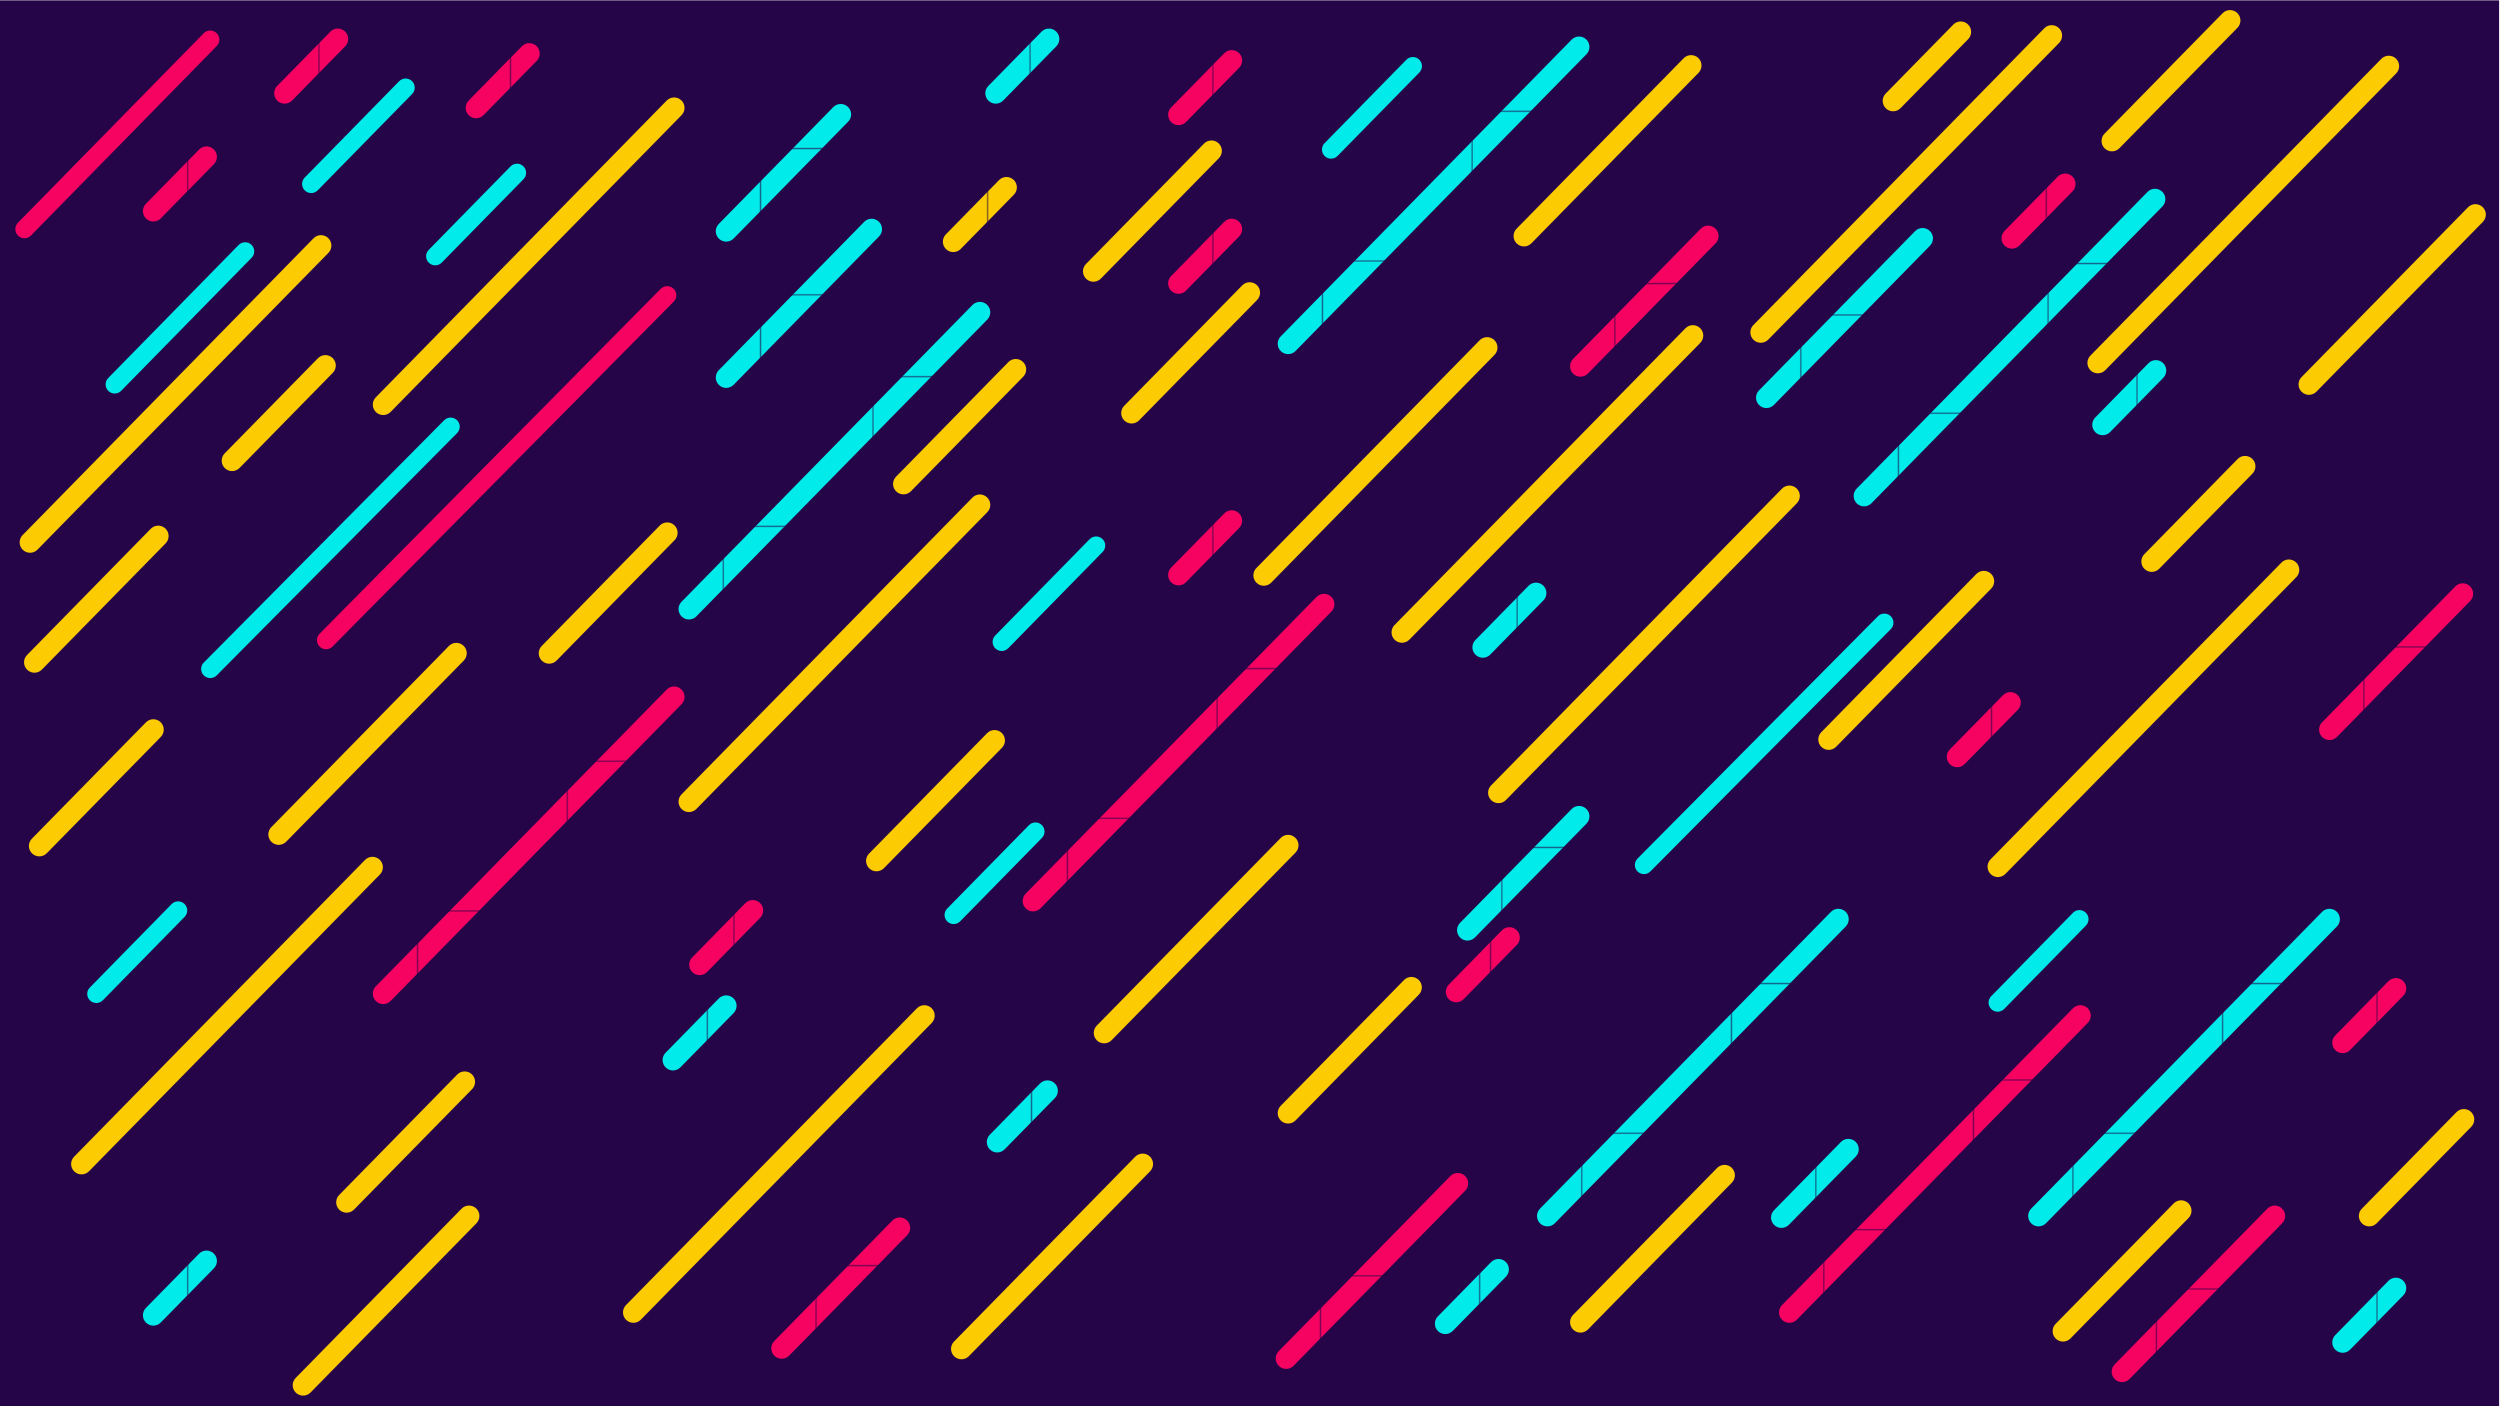 <?xml version="1.0" encoding="UTF-8" standalone="no"?>
<!-- Created with Inkscape (http://www.inkscape.org/) -->

<svg
   version="1.1"
   id="svg2"
   xml:space="preserve"
   width="2560"
   height="1440"
   viewBox="0 0 2560 1440"
   sodipodi:docname="background-1789175.ai"
   xmlns:inkscape="http://www.inkscape.org/namespaces/inkscape"
   xmlns:sodipodi="http://sodipodi.sourceforge.net/DTD/sodipodi-0.dtd"
   xmlns="http://www.w3.org/2000/svg"
   xmlns:svg="http://www.w3.org/2000/svg"><defs
     id="defs6"><clipPath
       clipPathUnits="userSpaceOnUse"
       id="clipPath22"><path
         d="M 0,1080 H 1920 V 0 H 0 Z"
         id="path20" /></clipPath><pattern
       patternTransform="translate(-88.114,302.034)"
       patternUnits="userSpaceOnUse"
       x="0"
       y="0"
       width="114.417"
       height="114.418"
       id="pattern44"><path
         d="M 114.417,0 0,0 l 0,114.418 114.417,0 0,-114.418 z"
         style="fill:#f60261;fill-opacity:1;fill-rule:nonzero;stroke:none"
         id="path42" /></pattern><pattern
       patternTransform="translate(-88.114,302.034)"
       patternUnits="userSpaceOnUse"
       x="0"
       y="0"
       width="114.417"
       height="114.418"
       id="pattern52"><path
         d="M 114.417,0 0,0 l 0,114.418 114.417,0 0,-114.418 z"
         style="fill:#f60261;fill-opacity:1;fill-rule:nonzero;stroke:none"
         id="path50" /></pattern><pattern
       patternTransform="translate(-88.114,302.034)"
       patternUnits="userSpaceOnUse"
       x="0"
       y="0"
       width="114.417"
       height="114.418"
       id="pattern64"><path
         d="M 114.417,0 0,0 l 0,114.418 114.417,0 0,-114.418 z"
         style="fill:#00ebea;fill-opacity:1;fill-rule:nonzero;stroke:none"
         id="path62" /></pattern><pattern
       patternTransform="translate(-88.114,302.034)"
       patternUnits="userSpaceOnUse"
       x="0"
       y="0"
       width="114.417"
       height="114.418"
       id="pattern88"><path
         d="M 114.417,0 0,0 l 0,114.418 114.417,0 0,-114.418 z"
         style="fill:#00ebea;fill-opacity:1;fill-rule:nonzero;stroke:none"
         id="path86" /></pattern><pattern
       patternTransform="translate(-88.114,302.034)"
       patternUnits="userSpaceOnUse"
       x="0"
       y="0"
       width="114.417"
       height="114.418"
       id="pattern96"><path
         d="M 114.417,0 0,0 l 0,114.418 114.417,0 0,-114.418 z"
         style="fill:#00ebea;fill-opacity:1;fill-rule:nonzero;stroke:none"
         id="path94" /></pattern><pattern
       patternTransform="translate(-88.114,302.034)"
       patternUnits="userSpaceOnUse"
       x="0"
       y="0"
       width="114.417"
       height="114.418"
       id="pattern112"><path
         d="M 114.417,0 0,0 l 0,114.418 114.417,0 0,-114.418 z"
         style="fill:#00ebea;fill-opacity:1;fill-rule:nonzero;stroke:none"
         id="path110" /></pattern><pattern
       patternTransform="translate(-88.114,302.034)"
       patternUnits="userSpaceOnUse"
       x="0"
       y="0"
       width="114.417"
       height="114.418"
       id="pattern144"><path
         d="M 114.417,0 0,0 l 0,114.418 114.417,0 0,-114.418 z"
         style="fill:#00ebea;fill-opacity:1;fill-rule:nonzero;stroke:none"
         id="path142" /></pattern><pattern
       patternTransform="translate(-88.114,302.034)"
       patternUnits="userSpaceOnUse"
       x="0"
       y="0"
       width="114.417"
       height="114.418"
       id="pattern168"><path
         d="M 114.417,0 0,0 l 0,114.418 114.417,0 0,-114.418 z"
         style="fill:#f60261;fill-opacity:1;fill-rule:nonzero;stroke:none"
         id="path166" /></pattern><pattern
       patternTransform="translate(-88.114,302.034)"
       patternUnits="userSpaceOnUse"
       x="0"
       y="0"
       width="114.417"
       height="114.418"
       id="pattern180"><path
         d="M 114.417,0 0,0 l 0,114.418 114.417,0 0,-114.418 z"
         style="fill:#f60261;fill-opacity:1;fill-rule:nonzero;stroke:none"
         id="path178" /></pattern><pattern
       patternTransform="translate(-88.114,302.034)"
       patternUnits="userSpaceOnUse"
       x="0"
       y="0"
       width="114.417"
       height="114.418"
       id="pattern188"><path
         d="M 114.417,0 0,0 l 0,114.418 114.417,0 0,-114.418 z"
         style="fill:#f60261;fill-opacity:1;fill-rule:nonzero;stroke:none"
         id="path186" /></pattern><pattern
       patternTransform="translate(-88.114,302.034)"
       patternUnits="userSpaceOnUse"
       x="0"
       y="0"
       width="114.417"
       height="114.418"
       id="pattern200"><path
         d="M 114.417,0 0,0 l 0,114.418 114.417,0 0,-114.418 z"
         style="fill:#f60261;fill-opacity:1;fill-rule:nonzero;stroke:none"
         id="path198" /></pattern><pattern
       patternTransform="translate(-88.114,302.034)"
       patternUnits="userSpaceOnUse"
       x="0"
       y="0"
       width="114.417"
       height="114.418"
       id="pattern220"><path
         d="M 114.417,0 0,0 l 0,114.418 114.417,0 0,-114.418 z"
         style="fill:#00ebea;fill-opacity:1;fill-rule:nonzero;stroke:none"
         id="path218" /></pattern><pattern
       patternTransform="translate(-88.114,302.034)"
       patternUnits="userSpaceOnUse"
       x="0"
       y="0"
       width="114.417"
       height="114.418"
       id="pattern228"><path
         d="M 114.417,0 0,0 l 0,114.418 114.417,0 0,-114.418 z"
         style="fill:#00ebea;fill-opacity:1;fill-rule:nonzero;stroke:none"
         id="path226" /></pattern><pattern
       patternTransform="translate(-88.114,302.034)"
       patternUnits="userSpaceOnUse"
       x="0"
       y="0"
       width="114.417"
       height="114.418"
       id="pattern236"><path
         d="M 114.417,0 0,0 l 0,114.418 114.417,0 0,-114.418 z"
         style="fill:#00ebea;fill-opacity:1;fill-rule:nonzero;stroke:none"
         id="path234" /></pattern><pattern
       patternTransform="translate(-88.114,302.034)"
       patternUnits="userSpaceOnUse"
       x="0"
       y="0"
       width="114.417"
       height="114.418"
       id="pattern252"><path
         d="M 114.417,0 0,0 l 0,114.418 114.417,0 0,-114.418 z"
         style="fill:#f60261;fill-opacity:1;fill-rule:nonzero;stroke:none"
         id="path250" /></pattern><pattern
       patternTransform="translate(-88.114,302.034)"
       patternUnits="userSpaceOnUse"
       x="0"
       y="0"
       width="114.417"
       height="114.418"
       id="pattern264"><path
         d="M 114.417,0 0,0 l 0,114.418 114.417,0 0,-114.418 z"
         style="fill:#f60261;fill-opacity:1;fill-rule:nonzero;stroke:none"
         id="path262" /></pattern><pattern
       patternTransform="translate(-88.114,302.034)"
       patternUnits="userSpaceOnUse"
       x="0"
       y="0"
       width="114.417"
       height="114.418"
       id="pattern272"><path
         d="M 114.417,0 0,0 l 0,114.418 114.417,0 0,-114.418 z"
         style="fill:#00ebea;fill-opacity:1;fill-rule:nonzero;stroke:none"
         id="path270" /></pattern><pattern
       patternTransform="translate(-88.114,302.034)"
       patternUnits="userSpaceOnUse"
       x="0"
       y="0"
       width="114.417"
       height="114.418"
       id="pattern280"><path
         d="M 114.417,0 0,0 l 0,114.418 114.417,0 0,-114.418 z"
         style="fill:#00ebea;fill-opacity:1;fill-rule:nonzero;stroke:none"
         id="path278" /></pattern><pattern
       patternTransform="translate(-88.114,302.034)"
       patternUnits="userSpaceOnUse"
       x="0"
       y="0"
       width="114.417"
       height="114.418"
       id="pattern288"><path
         d="M 114.417,0 0,0 l 0,114.418 114.417,0 0,-114.418 z"
         style="fill:#00ebea;fill-opacity:1;fill-rule:nonzero;stroke:none"
         id="path286" /></pattern><pattern
       patternTransform="translate(-88.114,302.034)"
       patternUnits="userSpaceOnUse"
       x="0"
       y="0"
       width="114.417"
       height="114.418"
       id="pattern316"><path
         d="M 114.417,0 0,0 l 0,114.418 114.417,0 0,-114.418 z"
         style="fill:#f60261;fill-opacity:1;fill-rule:nonzero;stroke:none"
         id="path314" /></pattern><pattern
       patternTransform="translate(-88.114,302.034)"
       patternUnits="userSpaceOnUse"
       x="0"
       y="0"
       width="114.417"
       height="114.418"
       id="pattern324"><path
         d="M 114.417,0 0,0 l 0,114.418 114.417,0 0,-114.418 z"
         style="fill:#00ebea;fill-opacity:1;fill-rule:nonzero;stroke:none"
         id="path322" /></pattern><pattern
       patternTransform="translate(-88.114,302.034)"
       patternUnits="userSpaceOnUse"
       x="0"
       y="0"
       width="114.417"
       height="114.418"
       id="pattern332"><path
         d="M 114.417,0 0,0 l 0,114.418 114.417,0 0,-114.418 z"
         style="fill:#f60261;fill-opacity:1;fill-rule:nonzero;stroke:none"
         id="path330" /></pattern><pattern
       patternTransform="translate(-88.114,302.034)"
       patternUnits="userSpaceOnUse"
       x="0"
       y="0"
       width="114.417"
       height="114.418"
       id="pattern340"><path
         d="M 114.417,0 0,0 l 0,114.418 114.417,0 0,-114.418 z"
         style="fill:#f60261;fill-opacity:1;fill-rule:nonzero;stroke:none"
         id="path338" /></pattern><pattern
       patternTransform="translate(-88.114,302.034)"
       patternUnits="userSpaceOnUse"
       x="0"
       y="0"
       width="114.417"
       height="114.418"
       id="pattern348"><path
         d="M 114.417,0 0,0 l 0,114.418 114.417,0 0,-114.418 z"
         style="fill:#fdcb01;fill-opacity:1;fill-rule:nonzero;stroke:none"
         id="path346" /></pattern><pattern
       patternTransform="translate(-88.114,302.034)"
       patternUnits="userSpaceOnUse"
       x="0"
       y="0"
       width="114.417"
       height="114.418"
       id="pattern356"><path
         d="M 114.417,0 0,0 l 0,114.418 114.417,0 0,-114.418 z"
         style="fill:#f60261;fill-opacity:1;fill-rule:nonzero;stroke:none"
         id="path354" /></pattern><pattern
       patternTransform="translate(-88.114,302.034)"
       patternUnits="userSpaceOnUse"
       x="0"
       y="0"
       width="114.417"
       height="114.418"
       id="pattern364"><path
         d="M 114.417,0 0,0 l 0,114.418 114.417,0 0,-114.418 z"
         style="fill:#f60261;fill-opacity:1;fill-rule:nonzero;stroke:none"
         id="path362" /></pattern><pattern
       patternTransform="translate(-88.114,302.034)"
       patternUnits="userSpaceOnUse"
       x="0"
       y="0"
       width="114.417"
       height="114.418"
       id="pattern372"><path
         d="M 114.417,0 0,0 l 0,114.418 114.417,0 0,-114.418 z"
         style="fill:#f60261;fill-opacity:1;fill-rule:nonzero;stroke:none"
         id="path370" /></pattern><pattern
       patternTransform="translate(-88.114,302.034)"
       patternUnits="userSpaceOnUse"
       x="0"
       y="0"
       width="114.417"
       height="114.418"
       id="pattern392"><path
         d="M 114.417,0 0,0 l 0,114.418 114.417,0 0,-114.418 z"
         style="fill:#f60261;fill-opacity:1;fill-rule:nonzero;stroke:none"
         id="path390" /></pattern><pattern
       patternTransform="translate(-88.114,302.034)"
       patternUnits="userSpaceOnUse"
       x="0"
       y="0"
       width="114.417"
       height="114.418"
       id="pattern400"><path
         d="M 114.417,0 0,0 l 0,114.418 114.417,0 0,-114.418 z"
         style="fill:#f60261;fill-opacity:1;fill-rule:nonzero;stroke:none"
         id="path398" /></pattern><pattern
       patternTransform="translate(-88.114,302.034)"
       patternUnits="userSpaceOnUse"
       x="0"
       y="0"
       width="114.417"
       height="114.418"
       id="pattern408"><path
         d="M 114.417,0 0,0 l 0,114.418 114.417,0 0,-114.418 z"
         style="fill:#f60261;fill-opacity:1;fill-rule:nonzero;stroke:none"
         id="path406" /></pattern><pattern
       patternTransform="translate(-88.114,302.034)"
       patternUnits="userSpaceOnUse"
       x="0"
       y="0"
       width="114.417"
       height="114.418"
       id="pattern416"><path
         d="M 114.417,0 0,0 l 0,114.418 114.417,0 0,-114.418 z"
         style="fill:#00ebea;fill-opacity:1;fill-rule:nonzero;stroke:none"
         id="path414" /></pattern><pattern
       patternTransform="translate(-88.114,302.034)"
       patternUnits="userSpaceOnUse"
       x="0"
       y="0"
       width="114.417"
       height="114.418"
       id="pattern440"><path
         d="M 114.417,0 0,0 l 0,114.418 114.417,0 0,-114.418 z"
         style="fill:#f60261;fill-opacity:1;fill-rule:nonzero;stroke:none"
         id="path438" /></pattern><pattern
       patternTransform="translate(-88.114,302.034)"
       patternUnits="userSpaceOnUse"
       x="0"
       y="0"
       width="114.417"
       height="114.418"
       id="pattern448"><path
         d="M 114.417,0 0,0 l 0,114.418 114.417,0 0,-114.418 z"
         style="fill:#f60261;fill-opacity:1;fill-rule:nonzero;stroke:none"
         id="path446" /></pattern><pattern
       patternTransform="translate(-88.114,302.034)"
       patternUnits="userSpaceOnUse"
       x="0"
       y="0"
       width="114.417"
       height="114.418"
       id="pattern456"><path
         d="M 114.417,0 0,0 l 0,114.418 114.417,0 0,-114.418 z"
         style="fill:#00ebea;fill-opacity:1;fill-rule:nonzero;stroke:none"
         id="path454" /></pattern><pattern
       patternTransform="translate(-88.114,302.034)"
       patternUnits="userSpaceOnUse"
       x="0"
       y="0"
       width="114.417"
       height="114.418"
       id="pattern464"><path
         d="M 114.417,0 0,0 l 0,114.418 114.417,0 0,-114.418 z"
         style="fill:#00ebea;fill-opacity:1;fill-rule:nonzero;stroke:none"
         id="path462" /></pattern><pattern
       patternTransform="translate(-88.114,302.034)"
       patternUnits="userSpaceOnUse"
       x="0"
       y="0"
       width="114.417"
       height="114.418"
       id="pattern472"><path
         d="M 114.417,0 0,0 l 0,114.418 114.417,0 0,-114.418 z"
         style="fill:#00ebea;fill-opacity:1;fill-rule:nonzero;stroke:none"
         id="path470" /></pattern><pattern
       patternTransform="translate(-88.114,302.034)"
       patternUnits="userSpaceOnUse"
       x="0"
       y="0"
       width="114.417"
       height="114.418"
       id="pattern480"><path
         d="M 114.417,0 0,0 l 0,114.418 114.417,0 0,-114.418 z"
         style="fill:#00ebea;fill-opacity:1;fill-rule:nonzero;stroke:none"
         id="path478" /></pattern><pattern
       patternTransform="translate(-88.114,302.034)"
       patternUnits="userSpaceOnUse"
       x="0"
       y="0"
       width="114.417"
       height="114.418"
       id="pattern544"><path
         d="M 114.417,0 0,0 l 0,114.418 114.417,0 0,-114.418 z"
         style="fill:#00ebea;fill-opacity:1;fill-rule:nonzero;stroke:none"
         id="path542" /></pattern></defs><sodipodi:namedview
     id="namedview4"
     pagecolor="#ffffff"
     bordercolor="#666666"
     borderopacity="1.0"
     inkscape:pageshadow="2"
     inkscape:pageopacity="0.0"
     inkscape:pagecheckerboard="0" /><g
     id="g8"
     inkscape:groupmode="layer"
     inkscape:label="background-1789175"
     transform="matrix(1.333,0,0,-1.333,0,1440)"><path
       d="M 0,0 H 1919.786 V 1080 H 0 Z"
       style="fill:#250448;fill-opacity:1;fill-rule:nonzero;stroke:none"
       id="path10" /><g
       id="g12"
       transform="translate(188.314,887.183)"><path
         d="M 0,0 -100.2,-102.217"
         style="fill:#f5f5f5;fill-opacity:1;fill-rule:nonzero;stroke:none"
         id="path14" /></g><g
       id="g16"><g
         id="g18"
         clip-path="url(#clipPath22)"><g
           id="g24"
           transform="translate(88.114,777.966)"><path
             d="M 0,0 C -1.768,0 -3.537,0.666 -4.9,2.001 -7.661,4.708 -7.705,9.139 -4.999,11.9 l 100.2,102.217 c 2.706,2.761 7.137,2.805 9.9,0.099 2.76,-2.707 2.804,-7.138 0.098,-9.9 L 5,2.1 C 3.628,0.701 1.815,0 0,0"
             style="fill:#00ebea;fill-opacity:1;fill-rule:nonzero;stroke:none"
             id="path26" /></g><g
           id="g28"
           transform="translate(311.603,1012.955)"><path
             d="M 0,0 -72.548,-74.009"
             style="fill:#f5f5f5;fill-opacity:1;fill-rule:nonzero;stroke:none"
             id="path30" /></g><g
           id="g32"
           transform="translate(239.055,931.946)"><path
             d="M 0,0 C -1.768,0 -3.537,0.666 -4.9,2.001 -7.661,4.708 -7.705,9.139 -4.999,11.9 l 72.548,74.009 c 2.707,2.76 7.138,2.805 9.9,0.099 2.76,-2.707 2.804,-7.138 0.098,-9.9 L 5,2.1 C 3.628,0.702 1.815,0 0,0"
             style="fill:#00ebea;fill-opacity:1;fill-rule:nonzero;stroke:none"
             id="path34" /></g><g
           id="g36"
           transform="translate(214.128,431.26)"><path
             d="m 0,0 c -2.021,0 -4.043,0.761 -5.6,2.287 -3.155,3.093 -3.205,8.158 -0.112,11.314 l 136.426,139.172 c 3.093,3.155 8.159,3.206 11.313,0.113 3.155,-3.093 3.205,-8.158 0.113,-11.313 L 5.713,2.399 C 4.147,0.802 2.074,0 0,0"
             style="fill:#fdcb01;fill-opacity:1;fill-rule:nonzero;stroke:none"
             id="path38" /></g><g
           id="g40"
           transform="translate(1799.618,271.24)"><path
             d="m 0,0 c -2.021,0 -4.042,0.761 -5.6,2.287 -3.154,3.093 -3.205,8.158 -0.112,11.314 l 40.865,41.688 c 3.093,3.154 8.159,3.205 11.314,0.112 3.154,-3.092 3.205,-8.158 0.112,-11.313 L 5.714,2.399 C 4.147,0.802 2.074,0 0,0"
             style="fill:url(#pattern44);fill-opacity:1;fill-rule:nonzero;stroke:none"
             id="path46" /></g><g
           id="g48"
           transform="translate(1214.103,790.898)"><path
             d="M 0,0 C -2.021,0 -4.042,0.761 -5.6,2.287 -8.755,5.38 -8.805,10.445 -5.712,13.6 l 98.089,100.064 c 3.093,3.154 8.158,3.206 11.313,0.112 3.156,-3.092 3.206,-8.157 0.113,-11.313 L 5.714,2.4 C 4.147,0.802 2.074,0 0,0"
             style="fill:url(#pattern52);fill-opacity:1;fill-rule:nonzero;stroke:none"
             id="path54" /></g><g
           id="g56"
           transform="translate(1170.703,890.96)"><path
             d="M 0,0 C -2.021,0 -4.042,0.761 -5.6,2.287 -8.755,5.38 -8.805,10.445 -5.712,13.6 l 128.387,130.97 c 3.093,3.155 8.158,3.206 11.313,0.113 3.156,-3.093 3.205,-8.158 0.113,-11.313 L 5.714,2.4 C 4.147,0.802 2.074,0 0,0"
             style="fill:#fdcb01;fill-opacity:1;fill-rule:nonzero;stroke:none"
             id="path58" /></g><g
           id="g60"
           transform="translate(1356.961,766.787)"><path
             d="M 0,0 C -2.021,0 -4.042,0.761 -5.6,2.287 -8.755,5.38 -8.805,10.445 -5.712,13.6 l 119.927,122.342 c 3.093,3.154 8.157,3.205 11.313,0.113 3.155,-3.093 3.205,-8.158 0.113,-11.313 L 5.714,2.4 C 4.147,0.802 2.074,0 0,0"
             style="fill:url(#pattern64);fill-opacity:1;fill-rule:nonzero;stroke:none"
             id="path66" /></g><g
           id="g68"
           transform="translate(1611.531,793.489)"><path
             d="M 0,0 C -2.021,0 -4.042,0.761 -5.6,2.287 -8.755,5.38 -8.805,10.445 -5.712,13.6 l 223.489,227.989 c 3.093,3.155 8.158,3.206 11.314,0.113 3.154,-3.093 3.205,-8.158 0.112,-11.313 L 5.714,2.4 C 4.147,0.802 2.074,0 0,0"
             style="fill:#fdcb01;fill-opacity:1;fill-rule:nonzero;stroke:none"
             id="path70" /></g><g
           id="g72"
           transform="translate(26.469,563.495)"><path
             d="M 0,0 C -2.021,0 -4.042,0.761 -5.6,2.287 -8.755,5.38 -8.805,10.445 -5.712,13.6 l 95.066,96.98 c 3.093,3.156 8.158,3.205 11.313,0.113 3.155,-3.093 3.206,-8.158 0.113,-11.313 L 5.713,2.4 C 4.147,0.802 2.074,0 0,0"
             style="fill:#fdcb01;fill-opacity:1;fill-rule:nonzero;stroke:none"
             id="path74" /></g><g
           id="g76"
           transform="translate(178.298,718.381)"><path
             d="M 0,0 C -2.021,0 -4.042,0.761 -5.6,2.287 -8.755,5.38 -8.805,10.445 -5.712,13.6 l 71.66,73.103 c 3.093,3.154 8.157,3.206 11.313,0.113 3.155,-3.093 3.205,-8.158 0.113,-11.313 L 5.713,2.4 C 4.147,0.802 2.074,0 0,0"
             style="fill:#fdcb01;fill-opacity:1;fill-rule:nonzero;stroke:none"
             id="path78" /></g><g
           id="g80"
           transform="translate(989.521,217.172)"><path
             d="M 0,0 C -2.021,0 -4.042,0.761 -5.6,2.287 -8.754,5.38 -8.805,10.445 -5.712,13.601 L 89,110.219 c 3.093,3.153 8.158,3.205 11.313,0.112 3.156,-3.093 3.206,-8.158 0.113,-11.313 L 5.714,2.399 C 4.147,0.802 2.074,0 0,0"
             style="fill:#fdcb01;fill-opacity:1;fill-rule:nonzero;stroke:none"
             id="path82" /></g><g
           id="g84"
           transform="translate(1127.291,357.714)"><path
             d="m 0,0 c -2.021,0 -4.043,0.761 -5.601,2.287 -3.154,3.093 -3.205,8.158 -0.112,11.314 l 85.721,87.446 c 3.094,3.155 8.159,3.203 11.313,0.112 3.155,-3.093 3.205,-8.158 0.113,-11.313 L 5.713,2.399 C 4.146,0.802 2.073,0 0,0"
             style="fill:url(#pattern88);fill-opacity:1;fill-rule:nonzero;stroke:none"
             id="path90" /></g><g
           id="g92"
           transform="translate(1565.998,138.17)"><path
             d="m 0,0 c -2.021,0 -4.042,0.761 -5.6,2.287 -3.155,3.093 -3.205,8.158 -0.112,11.314 l 223.489,227.988 c 3.093,3.154 8.159,3.205 11.314,0.112 3.154,-3.093 3.205,-8.158 0.112,-11.313 L 5.714,2.399 C 4.147,0.802 2.074,0 0,0"
             style="fill:url(#pattern96);fill-opacity:1;fill-rule:nonzero;stroke:none"
             id="path98" /></g><g
           id="g100"
           transform="translate(1214.114,56.56)"><path
             d="M 0,0 C -2.021,0 -4.042,0.761 -5.6,2.287 -8.754,5.38 -8.805,10.445 -5.712,13.601 L 104.929,126.47 c 3.092,3.153 8.157,3.205 11.313,0.112 3.154,-3.093 3.205,-8.158 0.112,-11.313 L 5.714,2.399 C 4.147,0.802 2.074,0 0,0"
             style="fill:#fdcb01;fill-opacity:1;fill-rule:nonzero;stroke:none"
             id="path102" /></g><g
           id="g104"
           transform="translate(1534.806,406.506)"><path
             d="m 0,0 c -2.021,0 -4.042,0.761 -5.6,2.287 -3.154,3.093 -3.205,8.158 -0.112,11.314 l 223.489,227.987 c 3.093,3.155 8.159,3.206 11.314,0.113 3.155,-3.093 3.205,-8.158 0.112,-11.313 L 5.714,2.399 C 4.147,0.802 2.074,0 0,0"
             style="fill:#fdcb01;fill-opacity:1;fill-rule:nonzero;stroke:none"
             id="path106" /></g><g
           id="g108"
           transform="translate(529.238,604.387)"><path
             d="M 0,0 C -2.021,0 -4.043,0.761 -5.6,2.287 -8.755,5.38 -8.805,10.445 -5.712,13.6 l 223.489,227.988 c 3.093,3.155 8.159,3.206 11.313,0.113 3.155,-3.093 3.205,-8.158 0.113,-11.313 L 5.713,2.4 C 4.147,0.802 2.074,0 0,0"
             style="fill:url(#pattern112);fill-opacity:1;fill-rule:nonzero;stroke:none"
             id="path114" /></g><g
           id="g116"
           transform="translate(486.567,64.099)"><path
             d="m 0,0 c -2.021,0 -4.043,0.761 -5.6,2.287 -3.155,3.093 -3.205,8.158 -0.112,11.314 l 223.489,227.988 c 3.093,3.153 8.159,3.205 11.313,0.112 3.155,-3.093 3.205,-8.158 0.113,-11.313 L 5.713,2.399 C 4.147,0.802 2.074,0 0,0"
             style="fill:#fdcb01;fill-opacity:1;fill-rule:nonzero;stroke:none"
             id="path118" /></g><g
           id="g120"
           transform="translate(421.845,570.433)"><path
             d="M 0,0 C -2.021,0 -4.042,0.761 -5.6,2.287 -8.755,5.38 -8.805,10.445 -5.712,13.6 l 90.7,92.526 c 3.093,3.156 8.158,3.206 11.313,0.113 3.155,-3.093 3.205,-8.158 0.113,-11.313 L 5.713,2.4 C 4.147,0.802 2.074,0 0,0"
             style="fill:#fdcb01;fill-opacity:1;fill-rule:nonzero;stroke:none"
             id="path122" /></g><g
           id="g124"
           transform="translate(694.042,700.493)"><path
             d="M 0,0 C -2.021,0 -4.042,0.761 -5.6,2.287 -8.755,5.38 -8.805,10.445 -5.712,13.6 l 86.272,88.009 c 3.093,3.155 8.158,3.205 11.313,0.113 3.155,-3.093 3.206,-8.158 0.113,-11.313 L 5.713,2.4 C 4.147,0.802 2.074,0 0,0"
             style="fill:#fdcb01;fill-opacity:1;fill-rule:nonzero;stroke:none"
             id="path126" /></g><g
           id="g128"
           transform="translate(1773.714,776.966)"><path
             d="M 0,0 C -2.021,0 -4.042,0.761 -5.6,2.287 -8.755,5.38 -8.805,10.445 -5.712,13.6 l 127.889,130.463 c 3.093,3.154 8.157,3.205 11.313,0.112 3.156,-3.092 3.205,-8.157 0.113,-11.313 L 5.714,2.4 C 4.147,0.802 2.074,0 0,0"
             style="fill:#fdcb01;fill-opacity:1;fill-rule:nonzero;stroke:none"
             id="path130" /></g><g
           id="g132"
           transform="translate(1820.051,138.17)"><path
             d="m 0,0 c -2.021,0 -4.042,0.761 -5.6,2.287 -3.155,3.093 -3.205,8.158 -0.112,11.314 l 72.665,74.128 c 3.093,3.153 8.157,3.205 11.314,0.112 3.155,-3.093 3.205,-8.158 0.112,-11.314 L 5.714,2.399 C 4.147,0.802 2.074,0 0,0"
             style="fill:#fdcb01;fill-opacity:1;fill-rule:nonzero;stroke:none"
             id="path134" /></g><g
           id="g136"
           transform="translate(1404.787,504.208)"><path
             d="m 0,0 c -2.021,0 -4.042,0.761 -5.6,2.287 -3.155,3.093 -3.205,8.158 -0.112,11.314 l 119.148,121.544 c 3.092,3.154 8.157,3.206 11.313,0.113 3.155,-3.093 3.205,-8.158 0.112,-11.313 L 5.714,2.399 C 4.147,0.802 2.074,0 0,0"
             style="fill:#fdcb01;fill-opacity:1;fill-rule:nonzero;stroke:none"
             id="path138" /></g><g
           id="g140"
           transform="translate(766.032,194.955)"><path
             d="m 0,0 c -2.021,0 -4.042,0.761 -5.6,2.287 -3.155,3.093 -3.205,8.158 -0.112,11.314 l 38.624,39.401 c 3.093,3.155 8.158,3.205 11.313,0.112 3.155,-3.093 3.205,-8.158 0.112,-11.313 L 5.713,2.399 C 4.147,0.802 2.074,0 0,0"
             style="fill:url(#pattern144);fill-opacity:1;fill-rule:nonzero;stroke:none"
             id="path146" /></g><g
           id="g148"
           transform="translate(848.213,278.791)"><path
             d="m 0,0 c -2.021,0 -4.042,0.761 -5.6,2.287 -3.155,3.093 -3.205,8.158 -0.112,11.314 l 141.309,144.152 c 3.094,3.155 8.158,3.204 11.313,0.112 3.155,-3.093 3.205,-8.158 0.112,-11.313 L 5.713,2.399 C 4.147,0.802 2.074,0 0,0"
             style="fill:#fdcb01;fill-opacity:1;fill-rule:nonzero;stroke:none"
             id="path150" /></g><g
           id="g152"
           transform="translate(294.372,761.434)"><path
             d="M 0,0 C -2.021,0 -4.042,0.761 -5.6,2.287 -8.755,5.38 -8.805,10.445 -5.712,13.6 l 223.49,227.988 c 3.093,3.156 8.158,3.205 11.313,0.113 3.155,-3.093 3.205,-8.158 0.113,-11.313 L 5.713,2.4 C 4.147,0.802 2.074,0 0,0"
             style="fill:#fdcb01;fill-opacity:1;fill-rule:nonzero;stroke:none"
             id="path154" /></g><g
           id="g156"
           transform="translate(232.85,8.156)"><path
             d="m 0,0 c -2.021,0 -4.042,0.761 -5.6,2.287 -3.155,3.093 -3.205,8.158 -0.112,11.314 l 127.448,130.013 c 3.093,3.155 8.158,3.205 11.313,0.113 3.155,-3.093 3.205,-8.159 0.113,-11.314 L 5.713,2.399 C 4.147,0.802 2.074,0 0,0"
             style="fill:#fdcb01;fill-opacity:1;fill-rule:nonzero;stroke:none"
             id="path158" /></g><g
           id="g160"
           transform="translate(18.782,897.242)"><path
             d="M 0,0 C -1.768,0 -3.537,0.666 -4.9,2.001 -7.661,4.708 -7.705,9.14 -4.999,11.9 l 142.724,145.596 c 2.706,2.76 7.137,2.805 9.899,0.099 2.761,-2.707 2.805,-7.139 0.099,-9.9 L 5,2.1 C 3.628,0.702 1.815,0 0,0"
             style="fill:#f60261;fill-opacity:1;fill-rule:nonzero;stroke:none"
             id="path162" /></g><g
           id="g164"
           transform="translate(793.593,380.116)"><path
             d="m 0,0 c -2.021,0 -4.042,0.761 -5.6,2.287 -3.155,3.093 -3.205,8.158 -0.112,11.314 l 223.49,227.987 c 3.093,3.155 8.157,3.206 11.313,0.113 3.156,-3.093 3.205,-8.158 0.113,-11.313 L 5.713,2.399 C 4.147,0.802 2.074,0 0,0"
             style="fill:url(#pattern168);fill-opacity:1;fill-rule:nonzero;stroke:none"
             id="path170" /></g><g
           id="g172"
           transform="translate(1151.126,463.291)"><path
             d="m 0,0 c -2.021,0 -4.042,0.761 -5.6,2.287 -3.155,3.093 -3.205,8.158 -0.112,11.314 l 223.49,227.987 c 3.093,3.155 8.158,3.206 11.314,0.113 3.155,-3.093 3.205,-8.158 0.112,-11.313 L 5.714,2.399 C 4.147,0.802 2.074,0 0,0"
             style="fill:#fdcb01;fill-opacity:1;fill-rule:nonzero;stroke:none"
             id="path174" /></g><g
           id="g176"
           transform="translate(1374.615,64.099)"><path
             d="m 0,0 c -2.021,0 -4.042,0.761 -5.6,2.287 -3.155,3.093 -3.205,8.158 -0.112,11.314 l 223.49,227.988 c 3.093,3.153 8.158,3.205 11.314,0.112 3.155,-3.093 3.205,-8.158 0.112,-11.313 L 5.714,2.399 C 4.147,0.802 2.074,0 0,0"
             style="fill:url(#pattern180);fill-opacity:1;fill-rule:nonzero;stroke:none"
             id="path182" /></g><g
           id="g184"
           transform="translate(1789.486,511.758)"><path
             d="M 0,0 C -2.021,0 -4.042,0.761 -5.6,2.287 -8.754,5.38 -8.805,10.445 -5.712,13.601 L 96.65,118.022 c 3.093,3.155 8.158,3.207 11.314,0.113 3.155,-3.093 3.205,-8.157 0.112,-11.313 L 5.714,2.399 C 4.147,0.802 2.074,0 0,0"
             style="fill:url(#pattern188);fill-opacity:1;fill-rule:nonzero;stroke:none"
             id="path190" /></g><g
           id="g192"
           transform="translate(62.631,178.092)"><path
             d="m 0,0 c -2.021,0 -4.042,0.761 -5.6,2.287 -3.155,3.093 -3.205,8.158 -0.112,11.314 l 223.49,227.988 c 3.093,3.154 8.158,3.205 11.313,0.112 3.155,-3.093 3.205,-8.158 0.113,-11.313 L 5.713,2.399 C 4.147,0.802 2.074,0 0,0"
             style="fill:#fdcb01;fill-opacity:1;fill-rule:nonzero;stroke:none"
             id="path194" /></g><g
           id="g196"
           transform="translate(987.988,28.683)"><path
             d="m 0,0 c -2.021,0 -4.042,0.761 -5.6,2.287 -3.154,3.093 -3.205,8.158 -0.112,11.314 l 131.867,134.52 c 3.093,3.153 8.158,3.205 11.314,0.112 3.154,-3.092 3.205,-8.158 0.112,-11.313 L 5.714,2.399 C 4.147,0.802 2.074,0 0,0"
             style="fill:url(#pattern200);fill-opacity:1;fill-rule:nonzero;stroke:none"
             id="path202" /></g><g
           id="g204"
           transform="translate(23.085,655.638)"><path
             d="M 0,0 C -2.021,0 -4.042,0.761 -5.6,2.287 -8.755,5.38 -8.805,10.445 -5.712,13.6 l 223.49,227.988 c 3.093,3.156 8.158,3.206 11.313,0.113 3.155,-3.093 3.205,-8.158 0.113,-11.313 L 5.713,2.4 C 4.147,0.802 2.074,0 0,0"
             style="fill:#fdcb01;fill-opacity:1;fill-rule:nonzero;stroke:none"
             id="path206" /></g><g
           id="g208"
           transform="translate(1352.616,816.952)"><path
             d="M 0,0 C -2.021,0 -4.042,0.761 -5.6,2.287 -8.755,5.38 -8.805,10.445 -5.712,13.6 l 223.49,227.988 c 3.093,3.155 8.158,3.206 11.314,0.113 3.155,-3.093 3.205,-8.158 0.112,-11.313 L 5.714,2.4 C 4.147,0.802 2.074,0 0,0"
             style="fill:#fdcb01;fill-opacity:1;fill-rule:nonzero;stroke:none"
             id="path210" /></g><g
           id="g212"
           transform="translate(1454.253,994.774)"><path
             d="M 0,0 C -2.021,0 -4.042,0.761 -5.6,2.287 -8.755,5.38 -8.805,10.445 -5.712,13.6 l 51.965,53.01 c 3.093,3.155 8.157,3.206 11.313,0.113 3.156,-3.093 3.205,-8.158 0.113,-11.313 L 5.714,2.4 C 4.147,0.802 2.074,0 0,0"
             style="fill:#fdcb01;fill-opacity:1;fill-rule:nonzero;stroke:none"
             id="path214" /></g><g
           id="g216"
           transform="translate(557.852,894.638)"><path
             d="M 0,0 C -2.021,0 -4.042,0.761 -5.6,2.287 -8.755,5.38 -8.805,10.445 -5.712,13.6 l 87.993,89.764 c 3.093,3.156 8.158,3.206 11.313,0.113 3.155,-3.093 3.205,-8.158 0.113,-11.313 L 5.713,2.4 C 4.147,0.802 2.074,0 0,0"
             style="fill:url(#pattern220);fill-opacity:1;fill-rule:nonzero;stroke:none"
             id="path222" /></g><g
           id="g224"
           transform="translate(1368.501,136.993)"><path
             d="m 0,0 c -2.021,0 -4.042,0.761 -5.6,2.287 -3.155,3.093 -3.205,8.158 -0.112,11.314 l 51.384,52.418 c 3.092,3.154 8.157,3.205 11.313,0.112 3.156,-3.093 3.205,-8.158 0.113,-11.314 L 5.714,2.399 C 4.147,0.802 2.074,0 0,0"
             style="fill:url(#pattern228);fill-opacity:1;fill-rule:nonzero;stroke:none"
             id="path230" /></g><g
           id="g232"
           transform="translate(557.852,782.276)"><path
             d="M 0,0 C -2.021,0 -4.042,0.761 -5.6,2.287 -8.755,5.38 -8.805,10.445 -5.712,13.6 l 111.717,113.966 c 3.093,3.156 8.158,3.205 11.313,0.113 3.155,-3.093 3.205,-8.158 0.113,-11.313 L 5.713,2.4 C 4.147,0.802 2.074,0 0,0"
             style="fill:url(#pattern236);fill-opacity:1;fill-rule:nonzero;stroke:none"
             id="path238" /></g><g
           id="g240"
           transform="translate(529.238,456.438)"><path
             d="m 0,0 c -2.021,0 -4.042,0.761 -5.6,2.287 -3.155,3.093 -3.205,8.158 -0.112,11.314 l 223.49,227.987 c 3.093,3.156 8.158,3.206 11.313,0.113 3.155,-3.093 3.205,-8.158 0.113,-11.313 L 5.713,2.399 C 4.147,0.802 2.074,0 0,0"
             style="fill:#fdcb01;fill-opacity:1;fill-rule:nonzero;stroke:none"
             id="path242" /></g><g
           id="g244"
           transform="translate(738.566,36.078)"><path
             d="m 0,0 c -2.021,0 -4.042,0.761 -5.6,2.287 -3.155,3.093 -3.205,8.158 -0.112,11.314 l 139.211,142.013 c 3.093,3.156 8.158,3.205 11.313,0.113 3.155,-3.093 3.206,-8.159 0.113,-11.314 L 5.713,2.399 C 4.147,0.802 2.074,0 0,0"
             style="fill:#fdcb01;fill-opacity:1;fill-rule:nonzero;stroke:none"
             id="path246" /></g><g
           id="g248"
           transform="translate(1630.153,18.535)"><path
             d="M 0,0 C -2.021,0 -4.042,0.761 -5.6,2.287 -8.754,5.38 -8.805,10.445 -5.712,13.601 L 111.56,133.234 c 3.092,3.154 8.158,3.205 11.313,0.113 3.154,-3.093 3.205,-8.159 0.112,-11.314 L 5.714,2.399 C 4.147,0.802 2.074,0 0,0"
             style="fill:url(#pattern252);fill-opacity:1;fill-rule:nonzero;stroke:none"
             id="path254" /></g><g
           id="g256"
           transform="translate(30.204,422.397)"><path
             d="m 0,0 c -2.021,0 -4.042,0.761 -5.6,2.287 -3.155,3.093 -3.205,8.158 -0.112,11.314 l 87.597,89.36 c 3.094,3.154 8.158,3.204 11.313,0.112 3.156,-3.093 3.206,-8.158 0.113,-11.313 L 5.713,2.399 C 4.147,0.802 2.074,0 0,0"
             style="fill:#fdcb01;fill-opacity:1;fill-rule:nonzero;stroke:none"
             id="path258" /></g><g
           id="g260"
           transform="translate(294.371,308.949)"><path
             d="m 0,0 c -2.021,0 -4.042,0.761 -5.6,2.287 -3.155,3.093 -3.205,8.158 -0.112,11.314 l 223.49,227.986 c 3.093,3.156 8.158,3.205 11.313,0.113 3.155,-3.093 3.205,-8.158 0.113,-11.313 L 5.713,2.399 C 4.147,0.802 2.074,0 0,0"
             style="fill:url(#pattern264);fill-opacity:1;fill-rule:nonzero;stroke:none"
             id="path266" /></g><g
           id="g268"
           transform="translate(989.52,808.227)"><path
             d="M 0,0 C -2.021,0 -4.042,0.761 -5.6,2.287 -8.755,5.38 -8.805,10.445 -5.712,13.6 l 223.49,227.988 c 3.093,3.154 8.158,3.206 11.314,0.113 3.155,-3.093 3.205,-8.158 0.112,-11.313 L 5.714,2.4 C 4.147,0.802 2.074,0 0,0"
             style="fill:url(#pattern272);fill-opacity:1;fill-rule:nonzero;stroke:none"
             id="path274" /></g><g
           id="g276"
           transform="translate(1188.7,138.17)"><path
             d="m 0,0 c -2.021,0 -4.042,0.761 -5.6,2.287 -3.155,3.093 -3.205,8.158 -0.112,11.314 l 223.49,227.988 c 3.093,3.154 8.158,3.205 11.314,0.112 3.155,-3.093 3.205,-8.158 0.112,-11.313 L 5.714,2.399 C 4.147,0.802 2.074,0 0,0"
             style="fill:url(#pattern280);fill-opacity:1;fill-rule:nonzero;stroke:none"
             id="path282" /></g><g
           id="g284"
           transform="translate(1431.943,691.277)"><path
             d="M 0,0 C -2.021,0 -4.042,0.761 -5.6,2.287 -8.755,5.38 -8.805,10.445 -5.712,13.6 l 223.49,227.988 c 3.093,3.155 8.158,3.206 11.314,0.113 3.155,-3.093 3.205,-8.158 0.112,-11.313 L 5.714,2.4 C 4.147,0.802 2.074,0 0,0"
             style="fill:url(#pattern288);fill-opacity:1;fill-rule:nonzero;stroke:none"
             id="path290" /></g><g
           id="g292"
           transform="translate(397.164,947.519)"><path
             d="M 0,0 -62.829,-64.093"
             style="fill:#f5f5f5;fill-opacity:1;fill-rule:nonzero;stroke:none"
             id="path294" /></g><g
           id="g296"
           transform="translate(334.334,876.426)"><path
             d="M 0,0 C -1.768,0 -3.537,0.666 -4.9,2.001 -7.661,4.708 -7.705,9.14 -4.999,11.9 L 57.83,75.994 c 2.706,2.761 7.137,2.805 9.899,0.098 2.761,-2.706 2.805,-7.138 0.099,-9.899 L 5,2.1 C 3.628,0.702 1.815,0 0,0"
             style="fill:#00ebea;fill-opacity:1;fill-rule:nonzero;stroke:none"
             id="path298" /></g><g
           id="g300"
           transform="translate(250.482,581.518)"><path
             d="m 0,0 c -1.779,0 -3.558,0.674 -4.923,2.023 -2.748,2.719 -2.772,7.151 -0.054,9.9 l 262.064,264.936 c 2.719,2.749 7.151,2.772 9.899,0.054 2.749,-2.719 2.773,-7.151 0.054,-9.899 L 4.977,2.077 C 3.607,0.693 1.804,0 0,0"
             style="fill:#f60261;fill-opacity:1;fill-rule:nonzero;stroke:none"
             id="path302" /></g><g
           id="g304"
           transform="translate(346.169,752.497)"><path
             d="M 0,0 -184.663,-186.124"
             style="fill:#f5f5f5;fill-opacity:1;fill-rule:nonzero;stroke:none"
             id="path306" /></g><g
           id="g308"
           transform="translate(161.506,559.373)"><path
             d="m 0,0 c -1.782,0 -3.565,0.676 -4.93,2.031 -2.745,2.723 -2.762,7.155 -0.039,9.899 l 184.663,186.124 c 2.724,2.745 7.156,2.761 9.899,0.039 2.745,-2.723 2.762,-7.155 0.039,-9.899 L 4.969,2.07 C 3.601,0.69 1.8,0 0,0"
             style="fill:#00ebea;fill-opacity:1;fill-rule:nonzero;stroke:none"
             id="path310" /></g><g
           id="g312"
           transform="translate(365.749,989.421)"><path
             d="M 0,0 C -2.021,0 -4.042,0.761 -5.6,2.287 -8.755,5.38 -8.805,10.445 -5.712,13.6 l 40.865,41.689 c 3.093,3.154 8.159,3.205 11.313,0.112 3.156,-3.092 3.206,-8.157 0.113,-11.313 L 5.713,2.4 C 4.147,0.802 2.074,0 0,0"
             style="fill:url(#pattern316);fill-opacity:1;fill-rule:nonzero;stroke:none"
             id="path318" /></g><g
           id="g320"
           transform="translate(516.986,257.946)"><path
             d="m 0,0 c -2.021,0 -4.042,0.761 -5.6,2.287 -3.155,3.093 -3.205,8.158 -0.112,11.314 l 40.865,41.688 c 3.093,3.155 8.159,3.205 11.313,0.112 3.156,-3.092 3.206,-8.158 0.113,-11.313 L 5.713,2.399 C 4.147,0.802 2.074,0 0,0"
             style="fill:url(#pattern324);fill-opacity:1;fill-rule:nonzero;stroke:none"
             id="path326" /></g><g
           id="g328"
           transform="translate(117.781,910.102)"><path
             d="M 0,0 C -2.021,0 -4.043,0.761 -5.6,2.287 -8.755,5.38 -8.805,10.445 -5.712,13.6 l 40.865,41.689 c 3.093,3.154 8.158,3.206 11.313,0.112 3.156,-3.092 3.206,-8.157 0.113,-11.313 L 5.713,2.4 C 4.147,0.802 2.074,0 0,0"
             style="fill:url(#pattern332);fill-opacity:1;fill-rule:nonzero;stroke:none"
             id="path334" /></g><g
           id="g336"
           transform="translate(218.622,1000.634)"><path
             d="M 0,0 C -2.021,0 -4.043,0.761 -5.6,2.287 -8.755,5.38 -8.805,10.445 -5.712,13.6 l 40.865,41.689 c 3.093,3.154 8.158,3.205 11.313,0.112 3.156,-3.092 3.206,-8.157 0.113,-11.313 L 5.713,2.4 C 4.147,0.802 2.074,0 0,0"
             style="fill:url(#pattern340);fill-opacity:1;fill-rule:nonzero;stroke:none"
             id="path342" /></g><g
           id="g344"
           transform="translate(732.294,886.628)"><path
             d="M 0,0 C -2.021,0 -4.043,0.761 -5.6,2.287 -8.755,5.38 -8.805,10.445 -5.712,13.6 l 40.865,41.689 c 3.093,3.154 8.159,3.205 11.313,0.112 3.156,-3.092 3.206,-8.157 0.113,-11.313 L 5.713,2.4 C 4.147,0.802 2.074,0 0,0"
             style="fill:url(#pattern348);fill-opacity:1;fill-rule:nonzero;stroke:none"
             id="path350" /></g><g
           id="g352"
           transform="translate(905.338,630.591)"><path
             d="M 0,0 C -2.021,0 -4.043,0.761 -5.6,2.287 -8.755,5.38 -8.805,10.445 -5.712,13.6 l 40.865,41.689 c 3.093,3.154 8.159,3.205 11.313,0.112 3.156,-3.092 3.206,-8.157 0.113,-11.313 L 5.713,2.4 C 4.147,0.802 2.074,0 0,0"
             style="fill:url(#pattern356);fill-opacity:1;fill-rule:nonzero;stroke:none"
             id="path358" /></g><g
           id="g360"
           transform="translate(905.338,854.582)"><path
             d="M 0,0 C -2.021,0 -4.043,0.761 -5.6,2.287 -8.755,5.38 -8.805,10.445 -5.712,13.6 l 40.865,41.689 c 3.093,3.154 8.159,3.205 11.313,0.112 3.156,-3.092 3.206,-8.157 0.113,-11.313 L 5.713,2.4 C 4.147,0.802 2.074,0 0,0"
             style="fill:url(#pattern364);fill-opacity:1;fill-rule:nonzero;stroke:none"
             id="path366" /></g><g
           id="g368"
           transform="translate(905.338,984.111)"><path
             d="M 0,0 C -2.021,0 -4.043,0.761 -5.6,2.287 -8.755,5.38 -8.805,10.445 -5.712,13.6 l 40.865,41.689 c 3.093,3.154 8.159,3.205 11.313,0.112 3.156,-3.092 3.206,-8.157 0.113,-11.313 L 5.713,2.4 C 4.147,0.802 2.074,0 0,0"
             style="fill:url(#pattern372);fill-opacity:1;fill-rule:nonzero;stroke:none"
             id="path374" /></g><g
           id="g376"
           transform="translate(869.299,754.933)"><path
             d="M 0,0 C -2.021,0 -4.042,0.761 -5.6,2.287 -8.755,5.38 -8.805,10.445 -5.712,13.6 l 90.7,92.526 c 3.093,3.156 8.157,3.206 11.313,0.113 3.156,-3.093 3.205,-8.157 0.113,-11.313 L 5.713,2.4 C 4.147,0.802 2.074,0 0,0"
             style="fill:#fdcb01;fill-opacity:1;fill-rule:nonzero;stroke:none"
             id="path378" /></g><g
           id="g380"
           transform="translate(673.299,410.933)"><path
             d="m 0,0 c -2.021,0 -4.042,0.761 -5.6,2.287 -3.155,3.093 -3.205,8.158 -0.112,11.314 l 90.7,92.526 c 3.093,3.153 8.158,3.205 11.313,0.112 3.155,-3.093 3.205,-8.158 0.113,-11.313 L 5.713,2.399 C 4.147,0.802 2.074,0 0,0"
             style="fill:#fdcb01;fill-opacity:1;fill-rule:nonzero;stroke:none"
             id="path382" /></g><g
           id="g384"
           transform="translate(266.252,148.691)"><path
             d="m 0,0 c -2.021,0 -4.042,0.761 -5.6,2.287 -3.155,3.093 -3.205,8.158 -0.112,11.314 l 90.7,92.526 c 3.092,3.153 8.158,3.205 11.313,0.112 3.155,-3.093 3.205,-8.158 0.113,-11.313 L 5.713,2.399 C 4.147,0.802 2.074,0 0,0"
             style="fill:#fdcb01;fill-opacity:1;fill-rule:nonzero;stroke:none"
             id="path386" /></g><g
           id="g388"
           transform="translate(600.495,36.496)"><path
             d="m 0,0 c -2.021,0 -4.042,0.761 -5.6,2.287 -3.155,3.093 -3.205,8.158 -0.112,11.314 l 90.7,92.526 c 3.093,3.153 8.158,3.205 11.313,0.112 3.155,-3.093 3.205,-8.158 0.113,-11.313 L 5.713,2.399 C 4.147,0.802 2.074,0 0,0"
             style="fill:url(#pattern392);fill-opacity:1;fill-rule:nonzero;stroke:none"
             id="path394" /></g><g
           id="g396"
           transform="translate(1545.565,889.258)"><path
             d="M 0,0 C -2.021,0 -4.042,0.761 -5.6,2.287 -8.755,5.38 -8.805,10.445 -5.712,13.6 l 40.866,41.689 c 3.093,3.154 8.158,3.205 11.314,0.112 3.155,-3.092 3.205,-8.158 0.112,-11.313 L 5.714,2.4 C 4.147,0.802 2.074,0 0,0"
             style="fill:url(#pattern400);fill-opacity:1;fill-rule:nonzero;stroke:none"
             id="path402" /></g><g
           id="g404"
           transform="translate(1503.502,490.912)"><path
             d="m 0,0 c -2.021,0 -4.042,0.761 -5.6,2.287 -3.155,3.093 -3.205,8.158 -0.112,11.314 l 40.866,41.688 c 3.093,3.153 8.158,3.206 11.314,0.112 3.155,-3.092 3.205,-8.158 0.112,-11.313 L 5.714,2.399 C 4.147,0.802 2.074,0 0,0"
             style="fill:url(#pattern408);fill-opacity:1;fill-rule:nonzero;stroke:none"
             id="path410" /></g><g
           id="g412"
           transform="translate(1139.083,575.008)"><path
             d="M 0,0 C -2.021,0 -4.042,0.761 -5.6,2.287 -8.755,5.38 -8.805,10.445 -5.712,13.6 l 40.866,41.688 c 3.093,3.154 8.158,3.206 11.314,0.112 3.155,-3.092 3.205,-8.158 0.112,-11.313 L 5.714,2.4 C 4.147,0.802 2.074,0 0,0"
             style="fill:url(#pattern416);fill-opacity:1;fill-rule:nonzero;stroke:none"
             id="path418" /></g><g
           id="g420"
           transform="translate(839.93,863.839)"><path
             d="M 0,0 C -2.021,0 -4.042,0.761 -5.6,2.287 -8.755,5.38 -8.805,10.445 -5.712,13.6 l 90.7,92.526 c 3.093,3.156 8.158,3.206 11.313,0.113 3.155,-3.093 3.205,-8.157 0.113,-11.313 L 5.713,2.4 C 4.147,0.802 2.074,0 0,0"
             style="fill:#fdcb01;fill-opacity:1;fill-rule:nonzero;stroke:none"
             id="path422" /></g><g
           id="g424"
           transform="translate(1076.957,586.499)"><path
             d="M 0,0 C -2.021,0 -4.042,0.761 -5.6,2.287 -8.755,5.38 -8.805,10.445 -5.712,13.6 l 223.49,227.988 c 3.093,3.154 8.158,3.205 11.314,0.113 3.155,-3.093 3.205,-8.158 0.112,-11.313 L 5.714,2.4 C 4.147,0.802 2.074,0 0,0"
             style="fill:#fdcb01;fill-opacity:1;fill-rule:nonzero;stroke:none"
             id="path426" /></g><g
           id="g428"
           transform="translate(1447.535,601.909)"><path
             d="M 0,0 -184.663,-186.125"
             style="fill:#f5f5f5;fill-opacity:1;fill-rule:nonzero;stroke:none"
             id="path430" /></g><g
           id="g432"
           transform="translate(1262.872,408.784)"><path
             d="m 0,0 c -1.782,0 -3.565,0.677 -4.931,2.031 -2.744,2.723 -2.761,7.155 -0.038,9.9 l 184.662,186.124 c 2.724,2.745 7.156,2.763 9.901,0.039 2.744,-2.723 2.761,-7.155 0.038,-9.899 L 4.969,2.069 C 3.601,0.69 1.801,0 0,0"
             style="fill:#00ebea;fill-opacity:1;fill-rule:nonzero;stroke:none"
             id="path434" /></g><g
           id="g436"
           transform="translate(1118.649,310.321)"><path
             d="m 0,0 c -2.021,0 -4.042,0.761 -5.6,2.287 -3.155,3.093 -3.205,8.158 -0.112,11.314 l 40.866,41.688 c 3.093,3.154 8.158,3.205 11.314,0.112 3.155,-3.092 3.205,-8.158 0.112,-11.313 L 5.714,2.399 C 4.147,0.802 2.074,0 0,0"
             style="fill:url(#pattern440);fill-opacity:1;fill-rule:nonzero;stroke:none"
             id="path442" /></g><g
           id="g444"
           transform="translate(537.418,331.165)"><path
             d="m 0,0 c -2.021,0 -4.042,0.761 -5.6,2.287 -3.155,3.093 -3.205,8.158 -0.112,11.314 l 40.866,41.688 c 3.093,3.154 8.158,3.205 11.313,0.112 3.155,-3.092 3.205,-8.158 0.113,-11.313 L 5.713,2.399 C 4.147,0.802 2.074,0 0,0"
             style="fill:url(#pattern448);fill-opacity:1;fill-rule:nonzero;stroke:none"
             id="path450" /></g><g
           id="g452"
           transform="translate(1615.247,745.942)"><path
             d="M 0,0 C -2.021,0 -4.042,0.761 -5.6,2.287 -8.754,5.38 -8.805,10.445 -5.712,13.6 l 40.865,41.689 c 3.093,3.154 8.158,3.205 11.314,0.112 3.154,-3.092 3.205,-8.157 0.112,-11.313 L 5.714,2.4 C 4.147,0.802 2.074,0 0,0"
             style="fill:url(#pattern456);fill-opacity:1;fill-rule:nonzero;stroke:none"
             id="path458" /></g><g
           id="g460"
           transform="translate(764.911,1000.634)"><path
             d="M 0,0 C -2.021,0 -4.042,0.761 -5.6,2.287 -8.755,5.38 -8.805,10.445 -5.712,13.6 l 40.865,41.689 c 3.093,3.154 8.158,3.205 11.313,0.112 3.155,-3.092 3.205,-8.157 0.113,-11.313 L 5.713,2.4 C 4.147,0.802 2.074,0 0,0"
             style="fill:url(#pattern464);fill-opacity:1;fill-rule:nonzero;stroke:none"
             id="path466" /></g><g
           id="g468"
           transform="translate(117.781,61.915)"><path
             d="m 0,0 c -2.021,0 -4.042,0.761 -5.6,2.287 -3.155,3.093 -3.205,8.158 -0.112,11.314 l 40.865,41.688 c 3.094,3.154 8.159,3.205 11.313,0.112 3.156,-3.092 3.206,-8.158 0.113,-11.313 L 5.713,2.399 C 4.147,0.802 2.074,0 0,0"
             style="fill:url(#pattern472);fill-opacity:1;fill-rule:nonzero;stroke:none"
             id="path474" /></g><g
           id="g476"
           transform="translate(1110.261,55.435)"><path
             d="m 0,0 c -2.021,0 -4.042,0.761 -5.6,2.287 -3.154,3.093 -3.205,8.158 -0.112,11.314 l 40.865,41.688 c 3.093,3.153 8.158,3.205 11.314,0.112 3.154,-3.092 3.205,-8.158 0.112,-11.313 L 5.714,2.399 C 4.147,0.802 2.074,0 0,0"
             style="fill:url(#pattern480);fill-opacity:1;fill-rule:nonzero;stroke:none"
             id="path482" /></g><g
           id="g484"
           transform="translate(970.832,630.295)"><path
             d="M 0,0 C -2.021,0 -4.042,0.761 -5.6,2.287 -8.755,5.38 -8.805,10.445 -5.712,13.6 l 171.525,174.978 c 3.093,3.154 8.158,3.206 11.314,0.113 3.155,-3.093 3.205,-8.158 0.112,-11.313 L 5.714,2.4 C 4.147,0.802 2.074,0 0,0"
             style="fill:#fdcb01;fill-opacity:1;fill-rule:nonzero;stroke:none"
             id="path486" /></g><g
           id="g488"
           transform="translate(842.052,661.185)"><path
             d="M 0,0 -72.549,-74.009"
             style="fill:#f5f5f5;fill-opacity:1;fill-rule:nonzero;stroke:none"
             id="path490" /></g><g
           id="g492"
           transform="translate(769.502,580.176)"><path
             d="M 0,0 C -1.768,0 -3.537,0.666 -4.9,2.001 -7.661,4.708 -7.705,9.14 -4.999,11.9 L 67.55,85.909 c 2.706,2.76 7.138,2.805 9.9,0.099 2.76,-2.707 2.804,-7.139 0.098,-9.9 L 5,2.1 C 3.628,0.702 1.815,0 0,0"
             style="fill:#00ebea;fill-opacity:1;fill-rule:nonzero;stroke:none"
             id="path494" /></g><g
           id="g496"
           transform="translate(1584.804,49.68)"><path
             d="m 0,0 c -2.021,0 -4.042,0.761 -5.6,2.287 -3.154,3.093 -3.205,8.158 -0.112,11.314 l 90.7,92.526 c 3.093,3.153 8.158,3.206 11.314,0.112 3.155,-3.093 3.205,-8.158 0.112,-11.313 L 5.714,2.399 C 4.147,0.802 2.074,0 0,0"
             style="fill:#fdcb01;fill-opacity:1;fill-rule:nonzero;stroke:none"
             id="path498" /></g><g
           id="g500"
           transform="translate(1622.39,964.002)"><path
             d="M 0,0 C -2.021,0 -4.043,0.761 -5.601,2.287 -8.756,5.38 -8.806,10.445 -5.713,13.6 l 90.7,92.526 c 3.093,3.155 8.158,3.206 11.314,0.113 3.154,-3.093 3.205,-8.157 0.112,-11.313 L 5.713,2.4 C 4.146,0.802 2.073,0 0,0"
             style="fill:#fdcb01;fill-opacity:1;fill-rule:nonzero;stroke:none"
             id="path502" /></g><g
           id="g504"
           transform="translate(136.832,380.853)"><path
             d="M 0,0 -62.829,-64.093"
             style="fill:#f5f5f5;fill-opacity:1;fill-rule:nonzero;stroke:none"
             id="path506" /></g><g
           id="g508"
           transform="translate(74.002,309.761)"><path
             d="M 0,0 C -1.768,0 -3.537,0.666 -4.9,2.001 -7.661,4.708 -7.705,9.14 -4.998,11.9 l 62.829,64.093 c 2.706,2.762 7.137,2.805 9.899,0.099 2.761,-2.707 2.805,-7.139 0.098,-9.9 L 4.999,2.1 C 3.628,0.701 1.815,0 0,0"
             style="fill:#00ebea;fill-opacity:1;fill-rule:nonzero;stroke:none"
             id="path510" /></g><g
           id="g512"
           transform="translate(1597.413,374.158)"><path
             d="M 0,0 -62.829,-64.092"
             style="fill:#f5f5f5;fill-opacity:1;fill-rule:nonzero;stroke:none"
             id="path514" /></g><g
           id="g516"
           transform="translate(1534.584,303.066)"><path
             d="M 0,0 C -1.769,0 -3.538,0.666 -4.9,2.001 -7.661,4.708 -7.705,9.14 -4.999,11.9 L 57.83,75.992 c 2.708,2.762 7.14,2.804 9.899,0.099 2.761,-2.707 2.805,-7.139 0.099,-9.9 L 4.999,2.1 C 3.628,0.701 1.814,0 0,0"
             style="fill:#00ebea;fill-opacity:1;fill-rule:nonzero;stroke:none"
             id="path518" /></g><g
           id="g520"
           transform="translate(1085.338,1029.467)"><path
             d="M 0,0 -62.829,-64.092"
             style="fill:#f5f5f5;fill-opacity:1;fill-rule:nonzero;stroke:none"
             id="path522" /></g><g
           id="g524"
           transform="translate(1022.509,958.375)"><path
             d="M 0,0 C -1.769,0 -3.538,0.666 -4.9,2.001 -7.661,4.708 -7.705,9.14 -4.999,11.9 L 57.83,75.992 c 2.707,2.761 7.14,2.805 9.899,0.098 2.761,-2.706 2.805,-7.138 0.099,-9.899 L 4.999,2.1 C 3.628,0.702 1.814,0 0,0"
             style="fill:#00ebea;fill-opacity:1;fill-rule:nonzero;stroke:none"
             id="path526" /></g><g
           id="g528"
           transform="translate(795.415,441.483)"><path
             d="M 0,0 -62.829,-64.093"
             style="fill:#f5f5f5;fill-opacity:1;fill-rule:nonzero;stroke:none"
             id="path530" /></g><g
           id="g532"
           transform="translate(732.585,370.391)"><path
             d="M 0,0 C -1.768,0 -3.537,0.666 -4.9,2.001 -7.661,4.708 -7.705,9.14 -4.998,11.9 l 62.829,64.093 c 2.706,2.762 7.137,2.804 9.899,0.099 2.761,-2.707 2.805,-7.139 0.098,-9.9 L 4.999,2.1 C 3.628,0.701 1.815,0 0,0"
             style="fill:#00ebea;fill-opacity:1;fill-rule:nonzero;stroke:none"
             id="path534" /></g><g
           id="g536"
           transform="translate(1652.959,640.938)"><path
             d="M 0,0 C -2.021,0 -4.042,0.761 -5.6,2.287 -8.754,5.38 -8.805,10.445 -5.712,13.6 l 71.66,73.103 c 3.093,3.155 8.157,3.206 11.314,0.113 3.154,-3.093 3.205,-8.158 0.112,-11.313 L 5.714,2.4 C 4.147,0.802 2.074,0 0,0"
             style="fill:#fdcb01;fill-opacity:1;fill-rule:nonzero;stroke:none"
             id="path538" /></g><g
           id="g540"
           transform="translate(1799.618,41.07)"><path
             d="m 0,0 c -2.021,0 -4.042,0.761 -5.6,2.287 -3.154,3.093 -3.205,8.158 -0.112,11.314 l 40.865,41.688 c 3.093,3.153 8.159,3.205 11.314,0.112 3.154,-3.092 3.205,-8.158 0.112,-11.313 L 5.714,2.399 C 4.147,0.802 2.074,0 0,0"
             style="fill:url(#pattern544);fill-opacity:1;fill-rule:nonzero;stroke:none"
             id="path546" /></g></g></g></g></svg>

